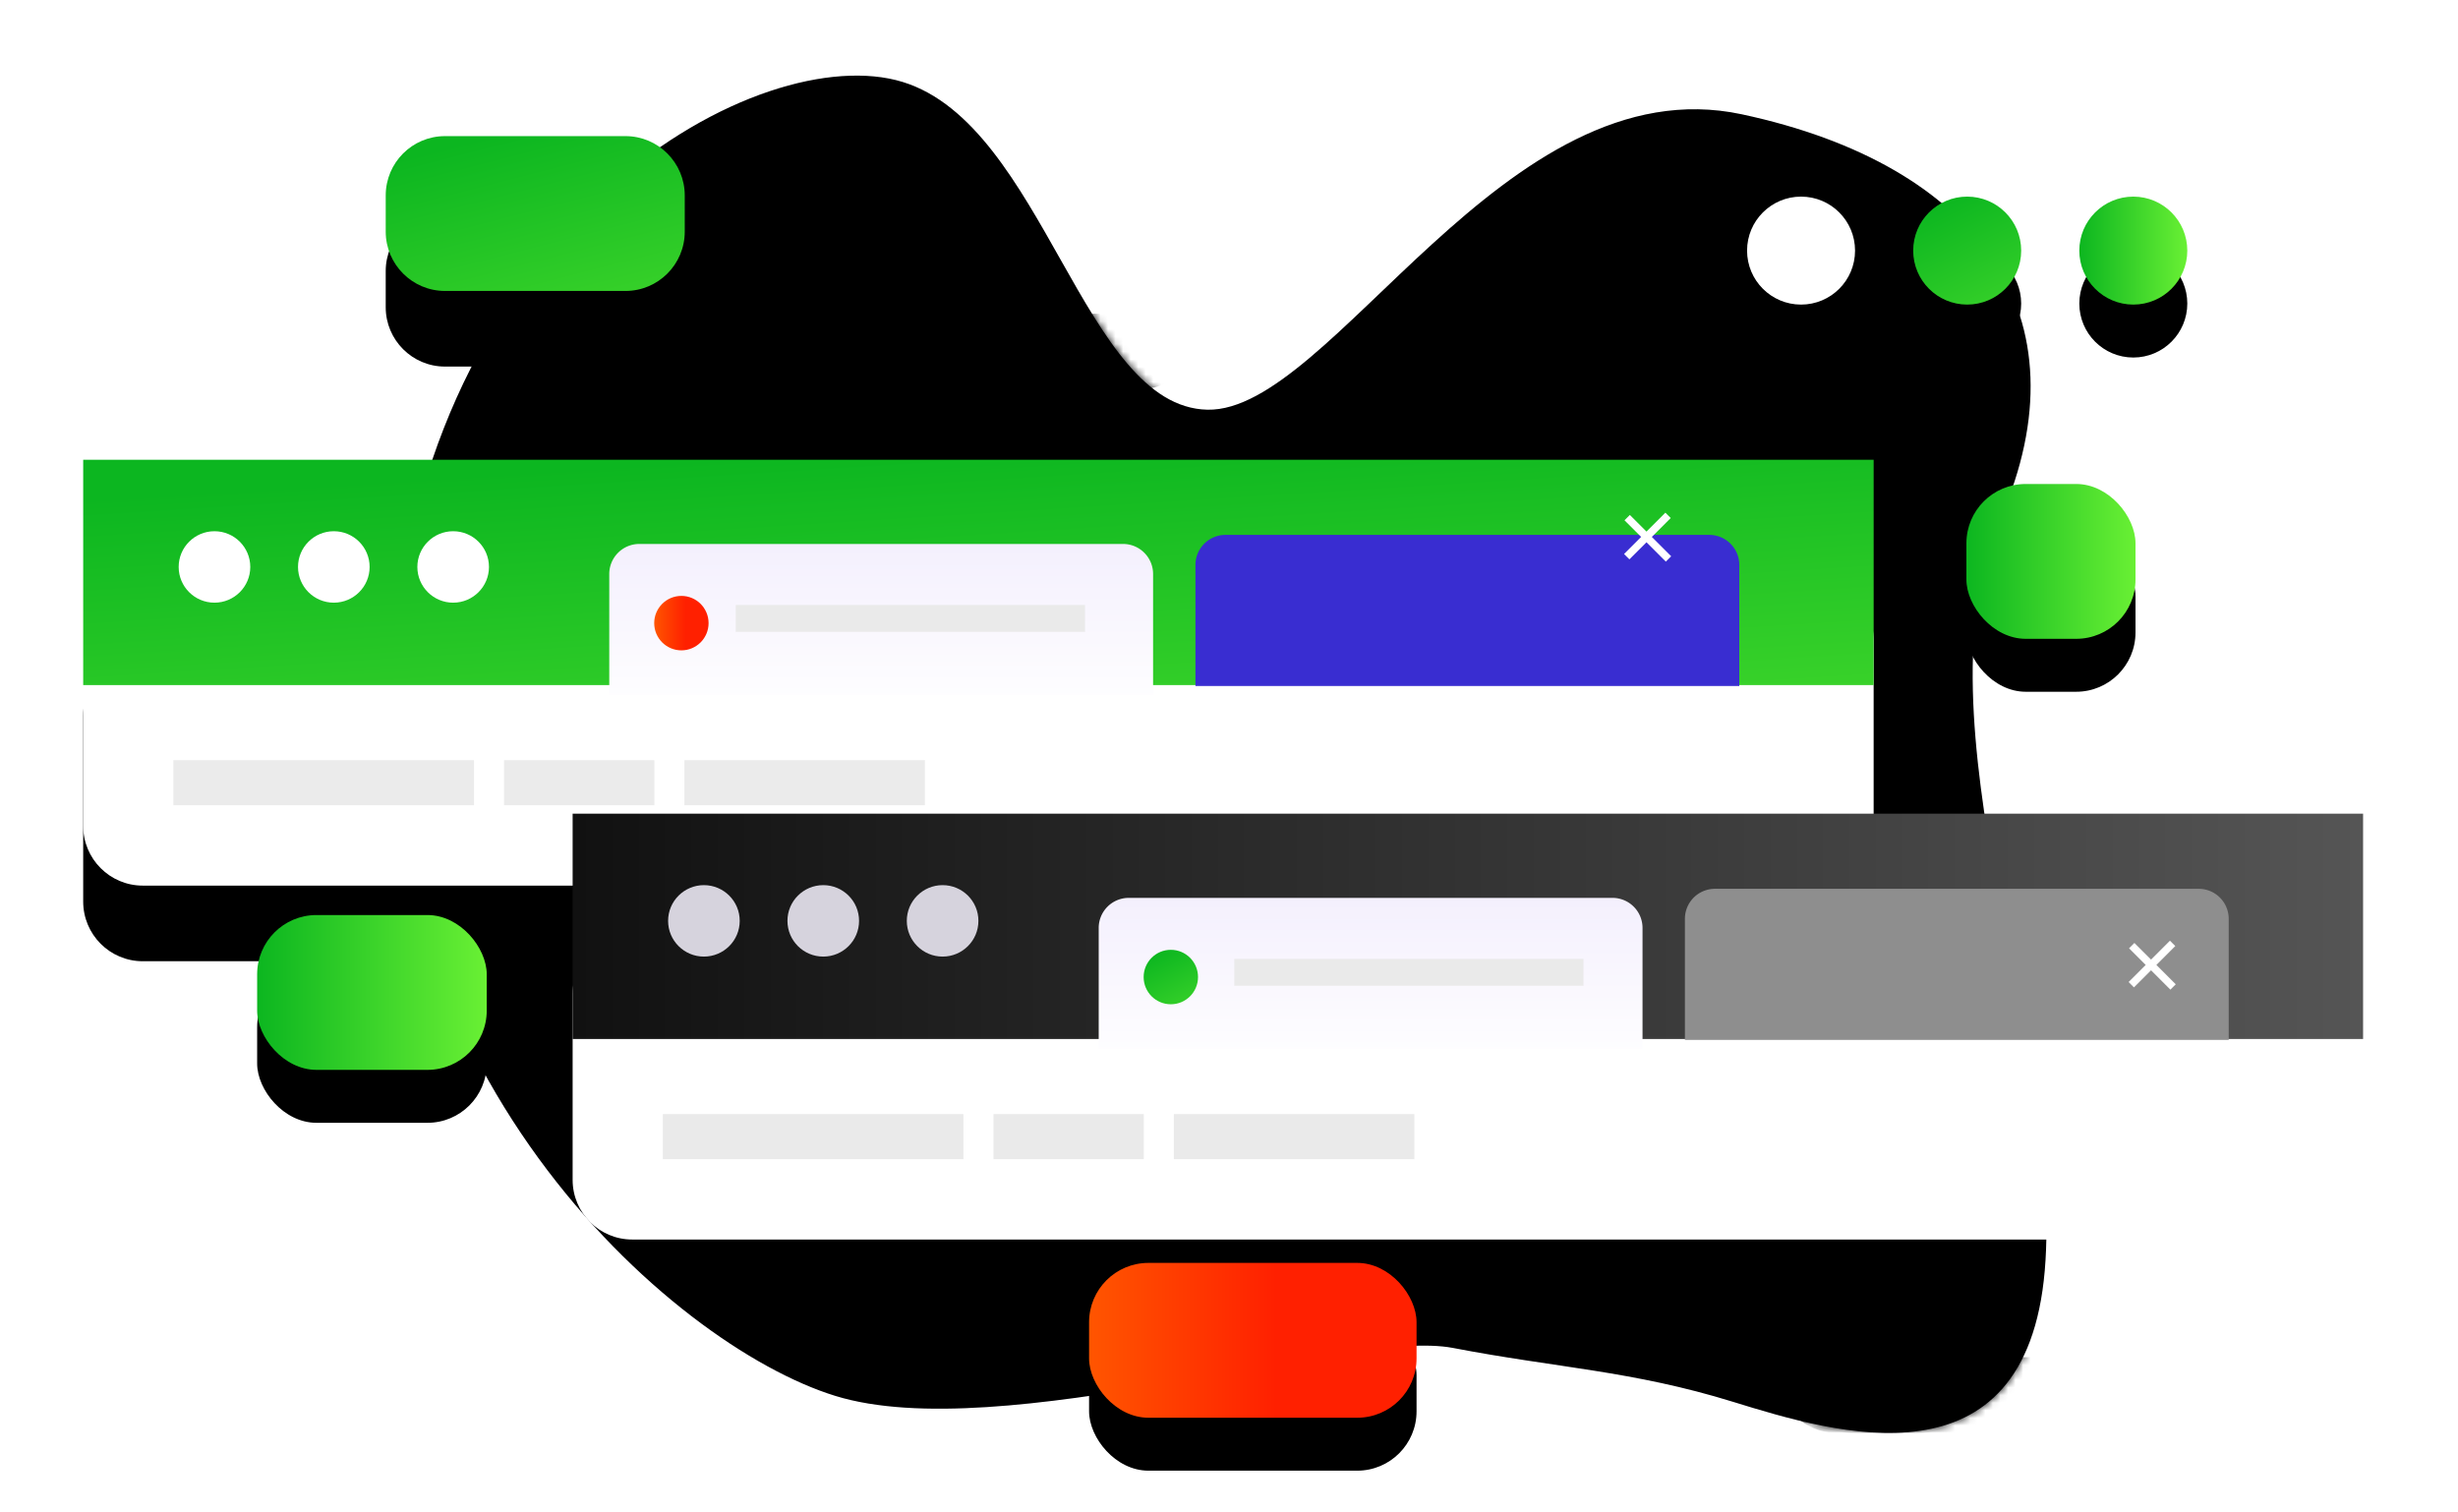 <svg xmlns="http://www.w3.org/2000/svg" xmlns:xlink="http://www.w3.org/1999/xlink" viewBox="0 0 325 200">
  <defs>
    <linearGradient id="b" x1="58.196%" x2="33.589%" y1="-6.64%" y2="102.323%">
      <stop offset="0%" stop-color="#EEF1F3"/>
      <stop offset="100%" stop-color="#F2EDFD"/>
    </linearGradient>
    <path id="a" d="M178.175 175.379c-13.401-4.143-23.283-4.477-37.052-7.133-13.77-2.656-59.85 13.088-81.689 6.337-21.84-6.75-63.38-43.799-58.254-99.836C6.307 18.709 49.696-4.927 68.377.847c18.681 5.775 23.832 42.994 40.276 43.331 16.443.338 39.298-45.774 70.65-39.063 31.353 6.711 45.825 26.72 34.189 53.472-11.637 26.753 8.386 70.235 5.868 99.434-2.519 29.198-27.783 21.5-41.185 17.358z"/>
    <path id="e" d="M68 18.842C68 14.512 71.509 11 75.835 11h23.868c4.327 0 7.835 3.52 7.835 7.842v4.79c0 4.33-3.51 7.842-7.835 7.842H75.835c-4.327 0-7.835-3.52-7.835-7.843v-4.789z"/>
    <filter id="d" width="254.3%" height="397.9%" x="-77.1%" y="-100.1%" filterUnits="objectBoundingBox">
      <feOffset dy="10" in="SourceAlpha" result="shadowOffsetOuter1"/>
      <feGaussianBlur in="shadowOffsetOuter1" result="shadowBlurOuter1" stdDeviation="8.5"/>
      <feColorMatrix in="shadowBlurOuter1" values="0 0 0 0 0 0 0 0 0 0 0 0 0 0 0 0 0 0 0.2 0"/>
    </filter>
    <path id="g" d="M184 156.842c0-4.33 3.5-7.842 7.84-7.842h49.857c4.33 0 7.84 3.52 7.84 7.842v4.79c0 4.33-3.5 7.842-7.84 7.842H191.84c-4.33 0-7.84-3.52-7.84-7.843v-4.789z"/>
    <filter id="f" width="193.1%" height="397.9%" x="-46.5%" y="-100.1%" filterUnits="objectBoundingBox">
      <feOffset dy="10" in="SourceAlpha" result="shadowOffsetOuter1"/>
      <feGaussianBlur in="shadowOffsetOuter1" result="shadowBlurOuter1" stdDeviation="8.5"/>
      <feColorMatrix in="shadowBlurOuter1" values="0 0 0 0 0 0 0 0 0 0 0 0 0 0 0 0 0 0 0.2 0"/>
    </filter>
    <path id="i" d="M178.175 175.379c-13.401-4.143-23.283-4.477-37.052-7.133-13.77-2.656-59.85 13.088-81.689 6.337-21.84-6.75-63.38-43.799-58.254-99.836C6.307 18.709 49.696-4.927 68.377.847c18.681 5.775 23.832 42.994 40.276 43.331 16.443.338 39.298-45.774 70.65-39.063 31.353 6.711 45.825 26.72 34.189 53.472-11.637 26.753 8.386 70.235 5.868 99.434-2.519 29.198-27.783 21.5-41.185 17.358z"/>
    <filter id="h" width="104.1%" height="105%" x="-2.1%" y="-2.5%" filterUnits="objectBoundingBox">
      <feGaussianBlur in="SourceAlpha" result="shadowBlurInner1" stdDeviation="4.5"/>
      <feOffset in="shadowBlurInner1" result="shadowOffsetInner1"/>
      <feComposite in="shadowOffsetInner1" in2="SourceAlpha" k2="-1" k3="1" operator="arithmetic" result="shadowInnerInner1"/>
      <feColorMatrix in="shadowInnerInner1" values="0 0 0 0 0 0 0 0 0 0 0 0 0 0 0 0 0 0 0.05 0"/>
    </filter>
    <filter id="j" width="162.7%" height="336.8%" x="-31.4%" y="-91.1%" filterUnits="objectBoundingBox">
      <feOffset dy="10" in="SourceAlpha" result="shadowOffsetOuter1"/>
      <feGaussianBlur in="shadowOffsetOuter1" result="shadowBlurOuter1" stdDeviation="8.5"/>
      <feColorMatrix in="shadowBlurOuter1" result="shadowMatrixOuter1" values="0 0 0 0 0 0 0 0 0 0 0 0 0 0 0 0 0 0 0.2 0"/>
      <feMerge>
        <feMergeNode in="shadowMatrixOuter1"/>
        <feMergeNode in="SourceGraphic"/>
      </feMerge>
    </filter>
    <path id="l" d="M0 7.889C0 3.532 3.53 0 7.877 0H228.86c4.35 0 7.876 3.534 7.876 7.889v24.64c0 4.357-3.53 7.89-7.876 7.89H7.877c-4.35 0-7.877-3.535-7.877-7.89V7.89z"/>
    <filter id="k" width="132.1%" height="288%" x="-16.1%" y="-69.3%" filterUnits="objectBoundingBox">
      <feOffset dy="10" in="SourceAlpha" result="shadowOffsetOuter1"/>
      <feGaussianBlur in="shadowOffsetOuter1" result="shadowBlurOuter1" stdDeviation="11"/>
      <feColorMatrix in="shadowBlurOuter1" values="0 0 0 0 0.153 0 0 0 0 0.18 0 0 0 0 0.251 0 0 0 0.2 0"/>
    </filter>
    <linearGradient id="m" x1="35.192%" x2="146.327%" y1="0%" y2="222.965%">
      <stop offset="0%" stop-color="#0cb620"/>
      <stop offset="100%" stop-color="#69f034"/>
    </linearGradient>
    <linearGradient id="n" x1="36.57%" x2="36.57%" y1="114.015%" y2="-19.4%">
      <stop offset="0%" stop-color="#FFF"/>
      <stop offset="100%" stop-color="#F2EDFD"/>
    </linearGradient>
    <linearGradient id="o" x1="0%" y1="50.706%" y2="50.706%">
      <stop offset="0%" stop-color="#F50"/>
      <stop offset="57.237%" stop-color="#FF2000"/>
      <stop offset="100%" stop-color="#FF2000"/>
    </linearGradient>
    <filter id="p" width="144.1%" height="284.2%" x="-22.1%" y="-92.1%" filterUnits="objectBoundingBox">
      <feOffset dy="10" in="SourceAlpha" result="shadowOffsetOuter1"/>
      <feGaussianBlur in="shadowOffsetOuter1" result="shadowBlurOuter1" stdDeviation="8.5"/>
      <feColorMatrix in="shadowBlurOuter1" result="shadowMatrixOuter1" values="0 0 0 0 0 0 0 0 0 0 0 0 0 0 0 0 0 0 0.2 0"/>
      <feMerge>
        <feMergeNode in="shadowMatrixOuter1"/>
        <feMergeNode in="SourceGraphic"/>
      </feMerge>
    </filter>
    <linearGradient id="q" x1="0%" y1="50.706%" y2="50.706%">
      <stop offset="0%" stop-color="#111"/>
      <stop offset="100%" stop-color="#555"/>
    </linearGradient>
    <circle id="s" cx="7.139" cy="7.139" r="7.139"/>
    <filter id="r" width="380.2%" height="380.2%" x="-140.1%" y="-91.1%" filterUnits="objectBoundingBox">
      <feOffset dy="7" in="SourceAlpha" result="shadowOffsetOuter1"/>
      <feGaussianBlur in="shadowOffsetOuter1" result="shadowBlurOuter1" stdDeviation="5.5"/>
      <feColorMatrix in="shadowBlurOuter1" values="0 0 0 0 0.153 0 0 0 0 0.18 0 0 0 0 0.251 0 0 0 0.2 0"/>
    </filter>
    <circle id="u" cx="29.104" cy="7.139" r="7.139"/>
    <filter id="t" width="380.2%" height="380.2%" x="-140.1%" y="-91.1%" filterUnits="objectBoundingBox">
      <feOffset dy="7" in="SourceAlpha" result="shadowOffsetOuter1"/>
      <feGaussianBlur in="shadowOffsetOuter1" result="shadowBlurOuter1" stdDeviation="5.5"/>
      <feColorMatrix in="shadowBlurOuter1" values="0 0 0 0 0.153 0 0 0 0 0.18 0 0 0 0 0.251 0 0 0 0.2 0"/>
    </filter>
    <linearGradient id="x" x1="0%" y1="50.706%" y2="50.706%">
      <stop offset="0%" stop-color="#0cb620"/>
      <stop offset="100%" stop-color="#69f034"/>
    </linearGradient>
    <circle id="w" cx="51.069" cy="7.139" r="7.139"/>
    <filter id="v" width="380.2%" height="380.2%" x="-140.1%" y="-91.1%" filterUnits="objectBoundingBox">
      <feOffset dy="7" in="SourceAlpha" result="shadowOffsetOuter1"/>
      <feGaussianBlur in="shadowOffsetOuter1" result="shadowBlurOuter1" stdDeviation="5.5"/>
      <feColorMatrix in="shadowBlurOuter1" values="0 0 0 0 0.153 0 0 0 0 0.18 0 0 0 0 0.251 0 0 0 0.2 0"/>
    </filter>
    <path id="z" d="M40 15.842C40 11.512 43.509 8 47.835 8h23.868c4.327 0 7.835 3.52 7.835 7.842v4.79c0 4.33-3.51 7.842-7.835 7.842H47.835c-4.327 0-7.835-3.52-7.835-7.843v-4.789z"/>
    <filter id="y" width="284.6%" height="456.6%" x="-92.3%" y="-129.4%" filterUnits="objectBoundingBox">
      <feOffset dy="10" in="SourceAlpha" result="shadowOffsetOuter1"/>
      <feGaussianBlur in="shadowOffsetOuter1" result="shadowBlurOuter1" stdDeviation="10.5"/>
      <feColorMatrix in="shadowBlurOuter1" values="0 0 0 0 0.153 0 0 0 0 0.18 0 0 0 0 0.251 0 0 0 0.2 0"/>
    </filter>
    <rect id="B" width="43.298" height="20.474" x="133" y="157" rx="7.841"/>
    <filter id="A" width="192.4%" height="295.4%" x="-46.2%" y="-63.5%" filterUnits="objectBoundingBox">
      <feOffset dy="7" in="SourceAlpha" result="shadowOffsetOuter1"/>
      <feGaussianBlur in="shadowOffsetOuter1" result="shadowBlurOuter1" stdDeviation="5.5"/>
      <feColorMatrix in="shadowBlurOuter1" values="0 0 0 0 0.153 0 0 0 0 0.18 0 0 0 0 0.251 0 0 0 0.2 0"/>
    </filter>
    <rect id="D" width="30.358" height="20.474" x="23" y="111" rx="7.841"/>
    <filter id="C" width="231.8%" height="295.4%" x="-65.9%" y="-63.5%" filterUnits="objectBoundingBox">
      <feOffset dy="7" in="SourceAlpha" result="shadowOffsetOuter1"/>
      <feGaussianBlur in="shadowOffsetOuter1" result="shadowBlurOuter1" stdDeviation="5.5"/>
      <feColorMatrix in="shadowBlurOuter1" values="0 0 0 0 0.153 0 0 0 0 0.18 0 0 0 0 0.251 0 0 0 0.2 0"/>
    </filter>
    <rect id="F" width="22.358" height="20.474" x="249" y="54" rx="7.841"/>
    <filter id="E" width="278.9%" height="295.4%" x="-89.5%" y="-63.5%" filterUnits="objectBoundingBox">
      <feOffset dy="7" in="SourceAlpha" result="shadowOffsetOuter1"/>
      <feGaussianBlur in="shadowOffsetOuter1" result="shadowBlurOuter1" stdDeviation="5.5"/>
      <feColorMatrix in="shadowBlurOuter1" values="0 0 0 0 0.153 0 0 0 0 0.18 0 0 0 0 0.251 0 0 0 0.2 0"/>
    </filter>
  </defs>
  <g fill="none" fill-rule="evenodd" transform="translate(11 10)">
    <g transform="translate(40)">
      <mask id="c" fill="#fff">
        <use xlink:href="#a"/>
      </mask>
      <use fill="url(#b)" fill-rule="nonzero" xlink:href="#a"/>
      <g mask="url(#c)">
        <use fill="#000" filter="url(#d)" xlink:href="#e"/>
        <use fill="#FFF" xlink:href="#e"/>
      </g>
      <g mask="url(#c)">
        <use fill="#000" filter="url(#f)" xlink:href="#g"/>
        <use fill="#FFF" xlink:href="#g"/>
      </g>
      <use fill="#000" fill-rule="nonzero" filter="url(#h)" xlink:href="#i"/>
    </g>
    <g filter="url(#j)" transform="translate(0 40.8)">
      <g transform="translate(0 15.89)">
        <use fill="#000" filter="url(#k)" xlink:href="#l"/>
        <use fill="#FFF" xlink:href="#l"/>
        <path fill="#EBEBEB" fill-rule="nonzero" d="M11.924 23.834h39.747v5.959H11.924zM55.646 23.834H75.52v5.959H55.646zM79.495 23.834h31.798v5.959H79.495z"/>
      </g>
      <path fill="url(#m)" d="M0 0h236.737v29.793H0z"/>
      <path fill="url(#n)" d="M69.558 15.104a3.974 3.974 0 0 1 3.981-3.973h63.942a3.974 3.974 0 0 1 3.982 3.973v16.013H69.558V15.104z"/>
      <path fill="#EAEAEA" fill-rule="nonzero" d="M86.286 19.2h46.179v3.559H86.286z"/>
      <ellipse cx="79.095" cy="21.6" fill="url(#o)" fill-rule="nonzero" rx="3.595" ry="3.6"/>
      <path fill="#392DD1" d="M147.065 13.904a3.974 3.974 0 0 1 3.981-3.973h63.943a3.974 3.974 0 0 1 3.981 3.973v16.013h-71.905V13.904z"/>
      <ellipse cx="17.358" cy="14.171" fill="#FFF" rx="4.734" ry="4.724"/>
      <ellipse cx="33.138" cy="14.171" fill="#FFF" rx="4.734" ry="4.724"/>
      <ellipse cx="48.918" cy="14.171" fill="#FFF" rx="4.734" ry="4.724"/>
    </g>
    <g filter="url(#p)" transform="translate(64.714 87.6)">
      <path fill="#FFF" d="M0 23.779c0-4.357 3.53-7.889 7.877-7.889H228.86c4.35 0 7.876 3.534 7.876 7.889v24.64c0 4.357-3.53 7.89-7.876 7.89H7.877c-4.35 0-7.877-3.535-7.877-7.89V23.78z"/>
      <path fill="#EAEAEA" fill-rule="nonzero" d="M11.924 39.724h39.747v5.959H11.924zM55.646 39.724H75.52v5.959H55.646zM79.495 39.724h31.798v5.959H79.495z"/>
      <path fill="url(#q)" d="M0 0h236.737v29.793H0z"/>
      <path fill="url(#n)" d="M69.558 15.104a3.974 3.974 0 0 1 3.981-3.973h63.942a3.974 3.974 0 0 1 3.982 3.973v16.013H69.558V15.104z"/>
      <ellipse cx="79.095" cy="21.6" fill="url(#m)" fill-rule="nonzero" rx="3.595" ry="3.6"/>
      <path fill="#EAEAEA" fill-rule="nonzero" d="M87.484 19.2h46.179v3.559H87.484z"/>
      <path fill="#8E8E8E" d="M147.065 13.904a3.974 3.974 0 0 1 3.981-3.973h63.943a3.974 3.974 0 0 1 3.981 3.973v16.013h-71.905V13.904z"/>
      <g fill-rule="nonzero" stroke="#FFF" stroke-linecap="square" stroke-linejoin="round">
        <path d="M206.5 17.8l4.759 4.759M211.2 17.5l-4.759 4.759"/>
      </g>
      <ellipse cx="17.358" cy="14.171" fill="#D6D3DD" rx="4.734" ry="4.724"/>
      <ellipse cx="33.138" cy="14.171" fill="#D6D3DD" rx="4.734" ry="4.724"/>
      <ellipse cx="48.918" cy="14.171" fill="#D6D3DD" rx="4.734" ry="4.724"/>
    </g>
    <g fill-rule="nonzero" transform="translate(220 16)">
      <use fill="#000" filter="url(#r)" xlink:href="#s"/>
      <use fill="#FFF" xlink:href="#s"/>
      <use fill="#000" filter="url(#t)" xlink:href="#u"/>
      <use fill="url(#m)" xlink:href="#u"/>
      <use fill="#000" filter="url(#v)" xlink:href="#w"/>
      <use fill="url(#x)" xlink:href="#w"/>
    </g>
    <use fill="#000" filter="url(#y)" xlink:href="#z"/>
    <use fill="url(#m)" xlink:href="#z"/>
    <use fill="#000" filter="url(#A)" xlink:href="#B"/>
    <use fill="url(#o)" xlink:href="#B"/>
    <use fill="#000" filter="url(#C)" xlink:href="#D"/>
    <use fill="url(#x)" xlink:href="#D"/>
    <use fill="#000" filter="url(#E)" xlink:href="#F"/>
    <use fill="url(#x)" xlink:href="#F"/>
    <g fill-rule="nonzero" stroke="#FFF" stroke-linecap="square" stroke-linejoin="round">
      <path d="M204.5 58.8l4.759 4.759M209.2 58.5l-4.759 4.759"/>
    </g>
  </g>
</svg>
